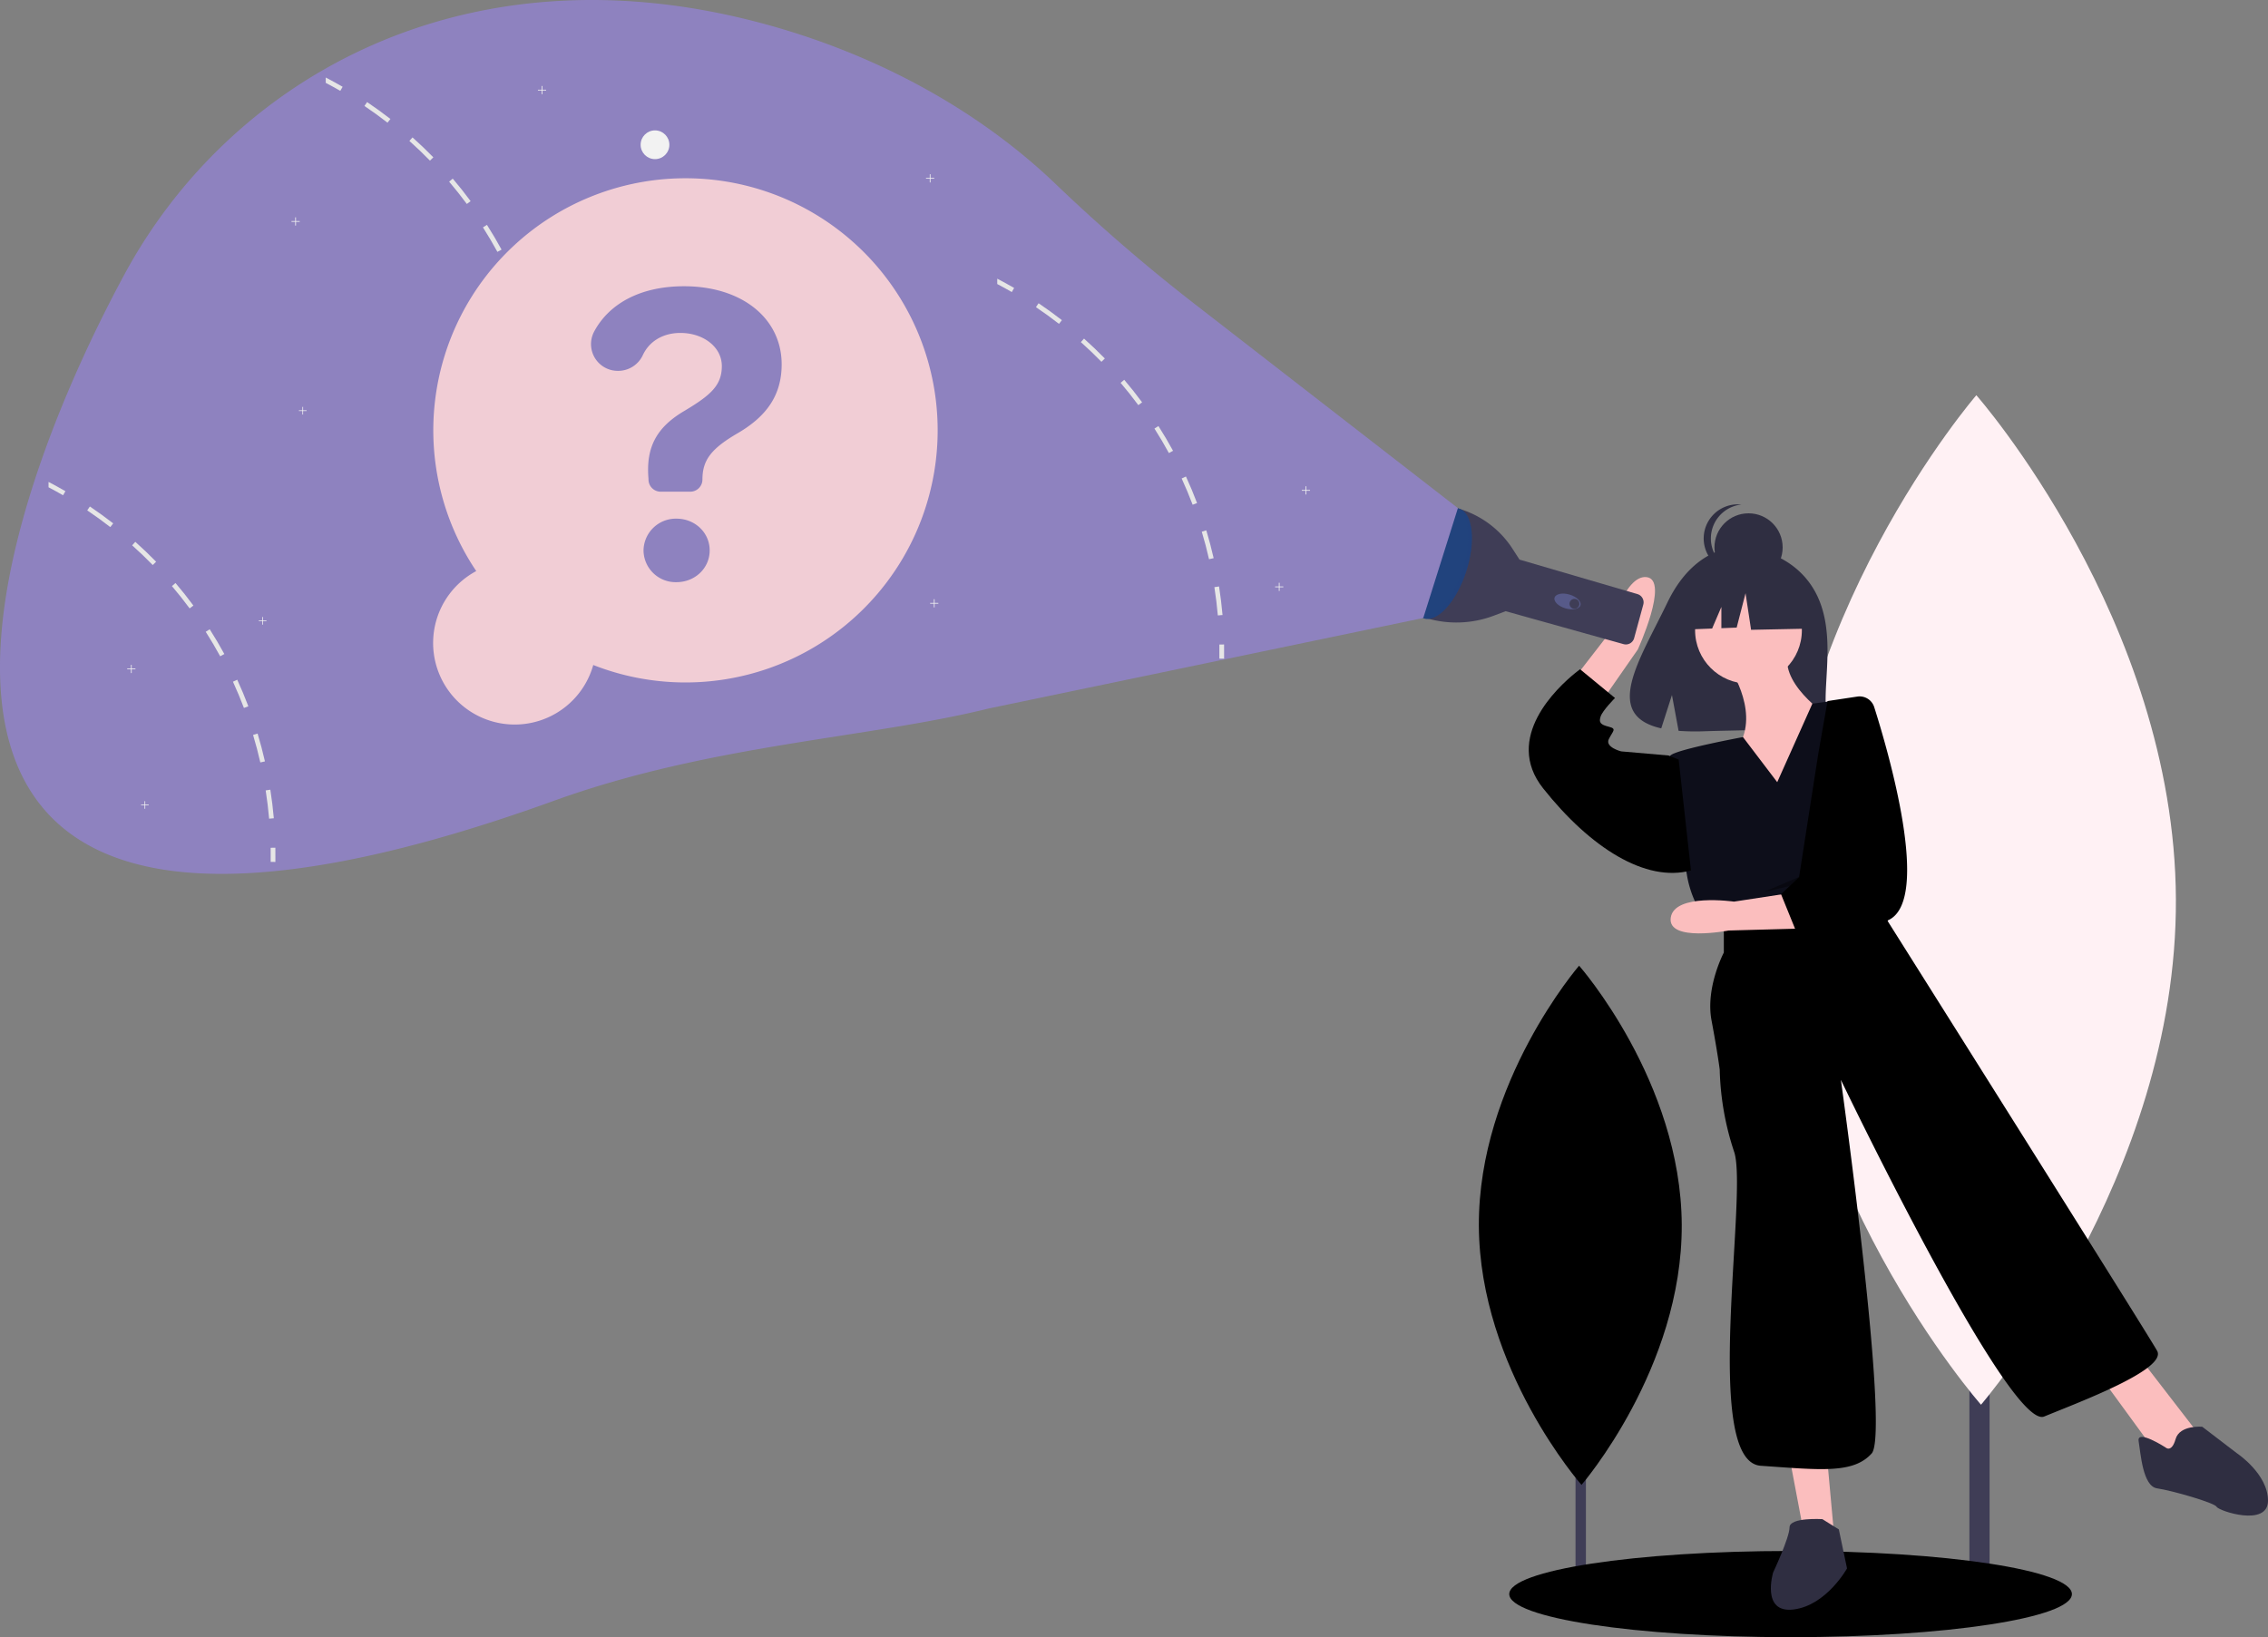 <svg id="Component_1_1" data-name="Component 1 – 1" xmlns="http://www.w3.org/2000/svg" width="833.707" height="602.006" viewBox="0 0 833.707 602.006">
  <rect x="0" y="0" width="833.707" height="602.006" fill="#808080" stroke="none"/>
  <rect id="Rectangle_5" data-name="Rectangle 5" width="7.421" height="293.143" transform="translate(723.94 293.233)" fill="#3f3d56"/>
  <path id="Path_3" data-name="Path 3" d="M1060.288,429.028c.473,102.505-71.645,185.936-71.645,185.936S915.76,532.2,915.287,429.7s71.645-185.936,71.645-185.936S1059.813,326.523,1060.288,429.028Z" transform="translate(-260.436 -98.438)" fill="#fff1f4"/>
  <rect id="Rectangle_6" data-name="Rectangle 6" width="3.817" height="150.77" transform="translate(579.156 431.161)" fill="#3f3d56"/>
  <path id="Path_4" data-name="Path 4" d="M842.513,616.936c.243,52.721-36.849,95.631-36.849,95.631S768.178,670,767.935,617.28s36.849-95.631,36.849-95.631S842.27,564.216,842.513,616.936Z" transform="translate(-224.313 -166.562)"/>
  <path id="Path_62" data-name="Path 62" d="M103.415,0c57.114,0,103.415,7.1,103.415,15.852S160.529,31.7,103.415,31.7,0,24.607,0,15.852,46.3,0,103.415,0Z" transform="translate(554.793 570.302)"/>
  <path id="Path_5" data-name="Path 5" d="M909.078,333.274c-8.761-14.8-26.1-15.494-26.1-15.494s-16.891-2.16-27.726,20.387c-10.1,21.016-24.038,41.307-2.244,46.226l3.937-12.253,2.438,13.165a85.265,85.265,0,0,0,9.325.159c23.34-.754,45.567.22,44.851-8.155C912.611,366.176,917.508,347.518,909.078,333.274Z" transform="translate(-242.341 -116.57)" fill="#2f2e41"/>
  <path id="Path_6" data-name="Path 6" d="M889.234,373.3s11.323,15.852,4.529,28.684,15.852,26.42,15.852,26.42l16.607-36.233s-19.626-12.832-14.342-24.91Z" transform="translate(-254.05 -128.713)" fill="#fbbebe"/>
  <circle id="Ellipse_2" data-name="Ellipse 2" cx="19.626" cy="19.626" r="19.626" transform="translate(623.107 212.125)" fill="#fbbebe"/>
  <path id="Path_7" data-name="Path 7" d="M809.255,374.589l16.4-21.161s5.775-22.181,14.139-21.057-3.3,26.6-3.3,26.6l-16.3,23.423Z" transform="translate(-234.443 -120.15)" fill="#fbbebe"/>
  <path id="Path_8" data-name="Path 8" d="M871.469,709.28l5.284,27.93,11.323,3.019-3.019-33.214Z" transform="translate(-213.639 -173.323)" fill="#fbbebe"/>
  <path id="Path_9" data-name="Path 9" d="M1022.47,668.054l20.381,27.93,8.3,3.774,6.794-11.323-20.381-26.42Z" transform="translate(-250.656 -162.292)" fill="#fbbebe"/>
  <path id="Path_10" data-name="Path 10" d="M900.359,422.452l-12.592-16.576s-24.4,4.5-26.661,6.763,6.039,43.781,6.039,43.781,1.51,11.323,8.3,17.362l6.794,4.529L938.1,466.988l2.1-24.854A65.227,65.227,0,0,0,923,392.258h0l-9.719,1.329Z" transform="translate(-247.059 -134.842)" fill="#0d0e1a"/>
  <path id="Path_11" data-name="Path 11" d="M847.337,410.471l-3.774-1.51-17.362-1.51s-6.039-1.51-4.529-4.529,3.019-3.774,0-4.529-3.774-1.51-3.019-3.774,5.284-6.794,5.284-6.794L811.1,377.258s-.695.491-1.817,1.4c-6.371,5.158-26.531,23.77-11.77,42.381,17.362,21.891,37.743,34.723,54.349,30.194Z" transform="translate(-230.269 -131.165)"/>
  <path id="Path_12" data-name="Path 12" d="M885.613,498.807v10.568s-6.794,12.832-4.529,24.91S884.1,552.4,884.1,552.4a103.06,103.06,0,0,0,5.284,30.194c5.284,15.1-12.078,113.983,9.813,115.492s33.968,3.019,40.762-4.529S928.64,556.175,928.64,556.175s61.9,129.08,74.73,123.8,45.291-17.362,41.517-24.155S946,498.052,946,498.052l-3.019-6.794Z" transform="translate(-251.939 -159.112)"/>
  <path id="Path_13" data-name="Path 13" d="M929.08,791.238S917,790.483,917,794.257s-6.039,16.607-6.039,16.607-4.529,15.1,7.549,13.587,19.626-15.1,19.626-15.1l-3.019-14.342Z" transform="translate(-259.173 -232.636)" fill="#2f2e41"/>
  <path id="Path_14" data-name="Path 14" d="M1099.031,753.794s-10.568-6.794-9.813-2.265,1.51,16.607,6.794,17.362,21.136,5.284,21.891,6.794,18.871,7.549,18.871-2.265-11.323-17.362-11.323-17.362l-12.833-9.813s-8.3-.755-9.813,4.529S1099.031,753.794,1099.031,753.794Z" transform="translate(-303.066 -221.612)" fill="#2f2e41"/>
  <circle id="Ellipse_3" data-name="Ellipse 3" cx="12.533" cy="12.533" r="12.533" transform="translate(630.229 188.751)" fill="#2f2e41"/>
  <path id="Path_15" data-name="Path 15" d="M880.065,309.458a12.534,12.534,0,0,1,11.213-12.463,12.676,12.676,0,0,0-1.318-.071,12.533,12.533,0,1,0,0,25.067,12.667,12.667,0,0,0,1.319-.071A12.534,12.534,0,0,1,880.065,309.458Z" transform="translate(-251.155 -111.471)" fill="#2f2e41"/>
  <path id="Path_16" data-name="Path 16" d="M863.3,282.278l-17.125-8.971-23.65,3.67-4.893,21.61,12.18-.469,3.4-7.939v7.808l5.62-.216,3.262-12.64,2.039,13.455,19.979-.408Z" transform="translate(-200.442 -67.001)" fill="#2f2e41"/>
  <path id="Path_17" data-name="Path 17" d="M909.042,499.163l-26.41.714s-22.535,4.385-21.271-4.711,23.249-5.914,23.249-5.914l24.065-3.671Z" transform="translate(-247.204 -157.72)" fill="#fbbebe"/>
  <path id="Path_18" data-name="Path 18" d="M943.122,390.541a5.636,5.636,0,0,1,6.217,3.871c5.17,16.293,21.1,70.815,5.273,78.3-18.64,8.81-32.243,8.423-32.243,8.423L915.088,463.2l6.628-6.22,7.076-45.5,3.391-19.287Z" transform="translate(-260.388 -134.405)"/>
  <path id="Path_19" data-name="Path 19" d="M888.408,379.515l-3.019,30.194-26.42,11.323,29.439-6.794Z" transform="translate(-210.574 -93.037)" opacity="0.4"/>
  <path id="Path_20" data-name="Path 20" d="M753.335,298.7h0a35.357,35.357,0,0,1,20.647,15l2.469,3.824.124.158,43.317,12.675a3.157,3.157,0,0,1,2.159,3.861l-3.363,12.33a3.157,3.157,0,0,1-3.9,2.21l-43.328-12.111h0l-4.352,1.645a38.886,38.886,0,0,1-25,.85h0Z" transform="translate(-217.983 -111.907)" fill="#3f3d56"/>
  <ellipse id="Ellipse_4" data-name="Ellipse 4" cx="2.645" cy="4.96" rx="2.645" ry="4.96" transform="translate(570.705 222.307) rotate(-73.69)" fill="#575a89"/>
  <circle id="Ellipse_5" data-name="Ellipse 5" cx="1.819" cy="1.819" r="1.819" transform="translate(576.939 220.214)" fill="#3f3d56"/>
  <ellipse id="Ellipse_6" data-name="Ellipse 6" cx="21.204" cy="9.589" rx="21.204" ry="9.589" transform="matrix(0.308, -0.951, 0.951, 0.308, 514.191, 224.409)" fill="#21437d"/>
  <path id="Path_21" data-name="Path 21" d="M755.171,321.682c3.481-10.734,2.534-20.737-2.046-22.914a4.443,4.443,0,0,1,.812.18c5.038,1.633,6.193,11.988,2.581,23.128s-10.624,18.846-15.662,17.213a4.43,4.43,0,0,1-.535-.214C745.277,339.705,751.75,332.235,755.171,321.682Z" transform="translate(-217.544 -111.923)" fill="#21437d" opacity="0.4"/>
  <path id="Path_22" data-name="Path 22" d="M583.686,238.08l-98.31-76.26A650.631,650.631,0,0,1,435.394,118.5C407.37,91.79,369.327,70.433,325.033,59.063,217.421,31.437,132.17,80.421,93.4,152.346,34.143,262.256-11.265,440.608,251.457,345.671c57.457-20.763,115.617-22.97,159.716-33.906l159.778-33.28Z" transform="translate(-47.765 -51.242)" fill="#8e82bf"/>
  <circle id="Ellipse_7" data-name="Ellipse 7" cx="5.284" cy="5.284" r="5.284" transform="translate(235.491 47.944)" fill="#f2f2f2"/>
  <path id="Path_23" data-name="Path 23" d="M453.968,86.248h-1.375V84.873h-.269v1.375h-1.375v.269h1.375v1.375h.269V86.517h1.375Z" transform="translate(-110.549 -20.806)" fill="#f2f2f2"/>
  <path id="Path_24" data-name="Path 24" d="M636.968,238.248h-1.375v-1.375h-.269v1.375h-1.375v.269h1.375v1.375h.269v-1.375h1.375Z" transform="translate(-155.411 -58.069)" fill="#f2f2f2"/>
  <path id="Path_25" data-name="Path 25" d="M623.968,285.248h-1.375v-1.375h-.269v1.375h-1.375v.269h1.375v1.375h.269v-1.375h1.375Z" transform="translate(-152.224 -69.591)" fill="#f2f2f2"/>
  <path id="Path_26" data-name="Path 26" d="M64.968,325.248H63.593v-1.375h-.269v1.375H61.949v.269h1.375v1.375h.269v-1.375h1.375Z" transform="translate(-15.186 -79.397)" fill="#f2f2f2"/>
  <path id="Path_27" data-name="Path 27" d="M144.968,107.248h-1.375v-1.375h-.269v1.375h-1.375v.269h1.375v1.375h.269v-1.375h1.375Z" transform="translate(-34.798 -25.955)" fill="#f2f2f2"/>
  <path id="Path_28" data-name="Path 28" d="M455.968,293.248h-1.375v-1.375h-.269v1.375h-1.375v.269h1.375v1.375h.269v-1.375h1.375Z" transform="translate(-111.039 -71.552)" fill="#f2f2f2"/>
  <path id="Path_29" data-name="Path 29" d="M264.968,43.248h-1.375V41.873h-.269v1.375h-1.375v.269h1.375v1.375h.269V43.517h1.375Z" transform="translate(-64.216 -10.265)" fill="#f2f2f2"/>
  <path id="Path_30" data-name="Path 30" d="M313.859,238.915l-1.714.264c.536,3.427.959,6.93,1.268,10.394l1.729-.151C314.832,245.912,314.4,242.38,313.859,238.915Z" transform="translate(-112.578 -97.25)" fill="#e6e6e6"/>
  <path id="Path_31" data-name="Path 31" d="M307.666,211.575l-1.661.506c1,3.321,1.9,6.726,2.665,10.115l1.7-.385C309.591,218.384,308.677,214.942,307.666,211.575Z" transform="translate(-111.072 -90.548)" fill="#e6e6e6"/>
  <path id="Path_32" data-name="Path 32" d="M297.783,185.355l-1.578.725c1.449,3.163,2.808,6.409,4.038,9.655l1.623-.611C300.621,191.839,299.255,188.548,297.783,185.355Z" transform="translate(-108.67 -84.12)" fill="#e6e6e6"/>
  <path id="Path_33" data-name="Path 33" d="M284.419,160.775l-1.464.928c1.864,2.929,3.653,5.963,5.314,9.005l1.525-.83C288.118,166.8,286.307,163.734,284.419,160.775Z" transform="translate(-105.422 -78.094)" fill="#e6e6e6"/>
  <path id="Path_34" data-name="Path 34" d="M267.806,138.245l-1.321,1.125c2.249,2.642,4.439,5.4,6.507,8.2l1.389-1.034C272.3,143.71,270.086,140.917,267.806,138.245Z" transform="translate(-101.384 -72.571)" fill="#e6e6e6"/>
  <path id="Path_35" data-name="Path 35" d="M248.28,118.185l-1.155,1.291c2.6,2.317,5.141,4.756,7.564,7.239l1.245-1.215C253.481,122.986,250.907,120.525,248.28,118.185Z" transform="translate(-96.638 -67.653)" fill="#e6e6e6"/>
  <path id="Path_36" data-name="Path 36" d="M226.219,100.965l-.974,1.434c2.884,1.94,5.737,4.008,8.477,6.144l1.072-1.366C232.016,105.019,229.132,102.928,226.219,100.965Z" transform="translate(-91.274 -63.432)" fill="#e6e6e6"/>
  <path id="Path_37" data-name="Path 37" d="M206.4,89.006v1.963c1.8.944,3.593,1.932,5.344,2.944l.868-1.5Q209.56,90.643,206.4,89.006Z" transform="translate(-86.656 -60.5)" fill="#e6e6e6"/>
  <path id="Path_38" data-name="Path 38" d="M314.57,267.211l1.735-.032c.032,1.752.034,3.513.007,5.236l-1.735-.027C314.6,270.685,314.6,268.943,314.57,267.211Z" transform="translate(-113.172 -104.179)" fill="#e6e6e6"/>
  <path id="Path_39" data-name="Path 39" d="M178.858,435.915l-1.714.264c.536,3.427.959,6.93,1.268,10.394l1.729-.151C179.832,442.912,179.4,439.38,178.858,435.915Z" transform="translate(-79.483 -145.544)" fill="#e6e6e6"/>
  <path id="Path_40" data-name="Path 40" d="M172.666,408.575l-1.661.506c1,3.321,1.9,6.726,2.665,10.115l1.7-.385C174.591,415.384,173.677,411.942,172.666,408.575Z" transform="translate(-77.977 -138.842)" fill="#e6e6e6"/>
  <path id="Path_41" data-name="Path 41" d="M162.783,382.355l-1.578.725c1.449,3.163,2.808,6.409,4.038,9.655l1.623-.611C165.621,388.839,164.255,385.548,162.783,382.355Z" transform="translate(-75.575 -132.414)" fill="#e6e6e6"/>
  <path id="Path_42" data-name="Path 42" d="M149.419,357.775l-1.464.928c1.865,2.929,3.653,5.963,5.314,9.005l1.525-.83C153.118,363.8,151.307,360.734,149.419,357.775Z" transform="translate(-72.327 -126.388)" fill="#e6e6e6"/>
  <path id="Path_43" data-name="Path 43" d="M132.806,335.245l-1.321,1.125c2.249,2.642,4.439,5.4,6.507,8.2l1.389-1.034C137.3,340.71,135.086,337.917,132.806,335.245Z" transform="translate(-68.289 -120.865)" fill="#e6e6e6"/>
  <path id="Path_44" data-name="Path 44" d="M113.28,315.185l-1.155,1.291c2.6,2.317,5.141,4.756,7.564,7.239l1.246-1.215C118.481,319.986,115.907,317.525,113.28,315.185Z" transform="translate(-63.543 -115.948)" fill="#e6e6e6"/>
  <path id="Path_45" data-name="Path 45" d="M91.219,297.965l-.974,1.434c2.883,1.94,5.737,4.008,8.477,6.144l1.072-1.366C97.016,302.019,94.132,299.928,91.219,297.965Z" transform="translate(-58.179 -111.726)" fill="#e6e6e6"/>
  <path id="Path_46" data-name="Path 46" d="M71.4,286.005v1.963c1.8.944,3.593,1.932,5.344,2.944l.868-1.5Q74.56,287.643,71.4,286.005Z" transform="translate(-53.561 -108.794)" fill="#e6e6e6"/>
  <path id="Path_47" data-name="Path 47" d="M179.57,464.211l1.735-.032c.032,1.752.034,3.513.007,5.236l-1.735-.027C179.6,467.685,179.6,465.943,179.57,464.211Z" transform="translate(-80.077 -152.473)" fill="#e6e6e6"/>
  <path id="Path_48" data-name="Path 48" d="M640.858,336.915l-1.714.264c.536,3.427.959,6.93,1.268,10.394l1.729-.151C641.832,343.912,641.4,340.38,640.858,336.915Z" transform="translate(-192.741 -121.275)" fill="#e6e6e6"/>
  <path id="Path_49" data-name="Path 49" d="M634.666,309.575l-1.661.506c1,3.321,1.9,6.726,2.665,10.115l1.7-.385C636.591,316.384,635.677,312.942,634.666,309.575Z" transform="translate(-191.236 -114.572)" fill="#e6e6e6"/>
  <path id="Path_50" data-name="Path 50" d="M624.783,283.355l-1.578.725c1.449,3.163,2.808,6.409,4.038,9.655l1.623-.611C627.621,289.839,626.255,286.548,624.783,283.355Z" transform="translate(-188.833 -108.144)" fill="#e6e6e6"/>
  <path id="Path_51" data-name="Path 51" d="M611.419,258.775l-1.464.928c1.864,2.929,3.654,5.963,5.314,9.005l1.525-.83C615.118,264.8,613.307,261.734,611.419,258.775Z" transform="translate(-185.585 -102.119)" fill="#e6e6e6"/>
  <path id="Path_52" data-name="Path 52" d="M594.806,236.245l-1.321,1.125c2.249,2.642,4.438,5.4,6.507,8.2l1.389-1.034C599.3,241.71,597.086,238.917,594.806,236.245Z" transform="translate(-181.548 -96.596)" fill="#e6e6e6"/>
  <path id="Path_53" data-name="Path 53" d="M575.28,216.185l-1.155,1.291c2.6,2.317,5.141,4.756,7.564,7.239l1.246-1.215C580.481,220.986,577.907,218.525,575.28,216.185Z" transform="translate(-176.802 -91.678)" fill="#e6e6e6"/>
  <path id="Path_54" data-name="Path 54" d="M553.219,198.965l-.974,1.434c2.884,1.94,5.737,4.008,8.477,6.145l1.072-1.366C559.016,203.019,556.133,200.928,553.219,198.965Z" transform="translate(-171.438 -87.456)" fill="#e6e6e6"/>
  <path id="Path_55" data-name="Path 55" d="M533.405,187.005v1.963c1.8.944,3.593,1.932,5.344,2.944l.868-1.5Q536.56,188.643,533.405,187.005Z" transform="translate(-166.819 -84.524)" fill="#e6e6e6"/>
  <path id="Path_56" data-name="Path 56" d="M641.57,365.211l1.735-.032c.032,1.752.034,3.513.007,5.236l-1.735-.027C641.6,368.685,641.6,366.943,641.57,365.211Z" transform="translate(-193.336 -128.204)" fill="#e6e6e6"/>
  <path id="Path_57" data-name="Path 57" d="M148.383,199.479H147.1V198.2h-.25v1.28h-1.28v.249h1.28v1.28h.25v-1.28h1.279Z" transform="translate(-35.687 -48.588)" fill="#f2f2f2"/>
  <path id="Path_58" data-name="Path 58" d="M128.842,301.836h-1.279v-1.28h-.25v1.28h-1.28v.25h1.28v1.279h.25v-1.279h1.279Z" transform="translate(-30.896 -73.681)" fill="#f2f2f2"/>
  <path id="Path_59" data-name="Path 59" d="M71.5,391.543h-1.28v-1.279h-.25v1.279H68.695v.25h1.279v1.28h.25v-1.28H71.5Z" transform="translate(-16.84 -95.673)" fill="#f2f2f2"/>
  <path id="Path_60" data-name="Path 60" d="M274.536,282.513a92.7,92.7,0,1,1,43.013,34.536,29.987,29.987,0,1,1-43.013-34.536Z" transform="translate(-99.471 -72.526)" fill="#f1cdd5"/>
  <path id="Path_61" data-name="Path 61" d="M369.774,190.679c21.252,0,35.874,11.788,35.874,28.733,0,11.221-5.441,18.985-15.925,25.163-9.861,5.724-13.2,9.918-13.2,17.172h0a4.477,4.477,0,0,1-4.477,4.477H361.176A4.477,4.477,0,0,1,356.7,261.9l-.019-.553c-.963-11.675,3.117-18.929,13.375-24.936,9.578-5.724,13.6-9.351,13.6-16.378s-6.8-12.185-15.245-12.185c-6.418,0-11.5,3.124-13.827,8.225a10,10,0,0,1-9.143,5.717h0a9.834,9.834,0,0,1-8.782-14.335C342.108,197.165,353.6,190.679,369.774,190.679Zm-14.905,97.137A11.87,11.87,0,0,1,367,276.141c6.744,0,12.185,5.1,12.185,11.674S373.741,299.49,367,299.49A11.8,11.8,0,0,1,354.869,287.816Z" transform="translate(-118.311 -85.425)" fill="#8e82bf"/>
</svg>
